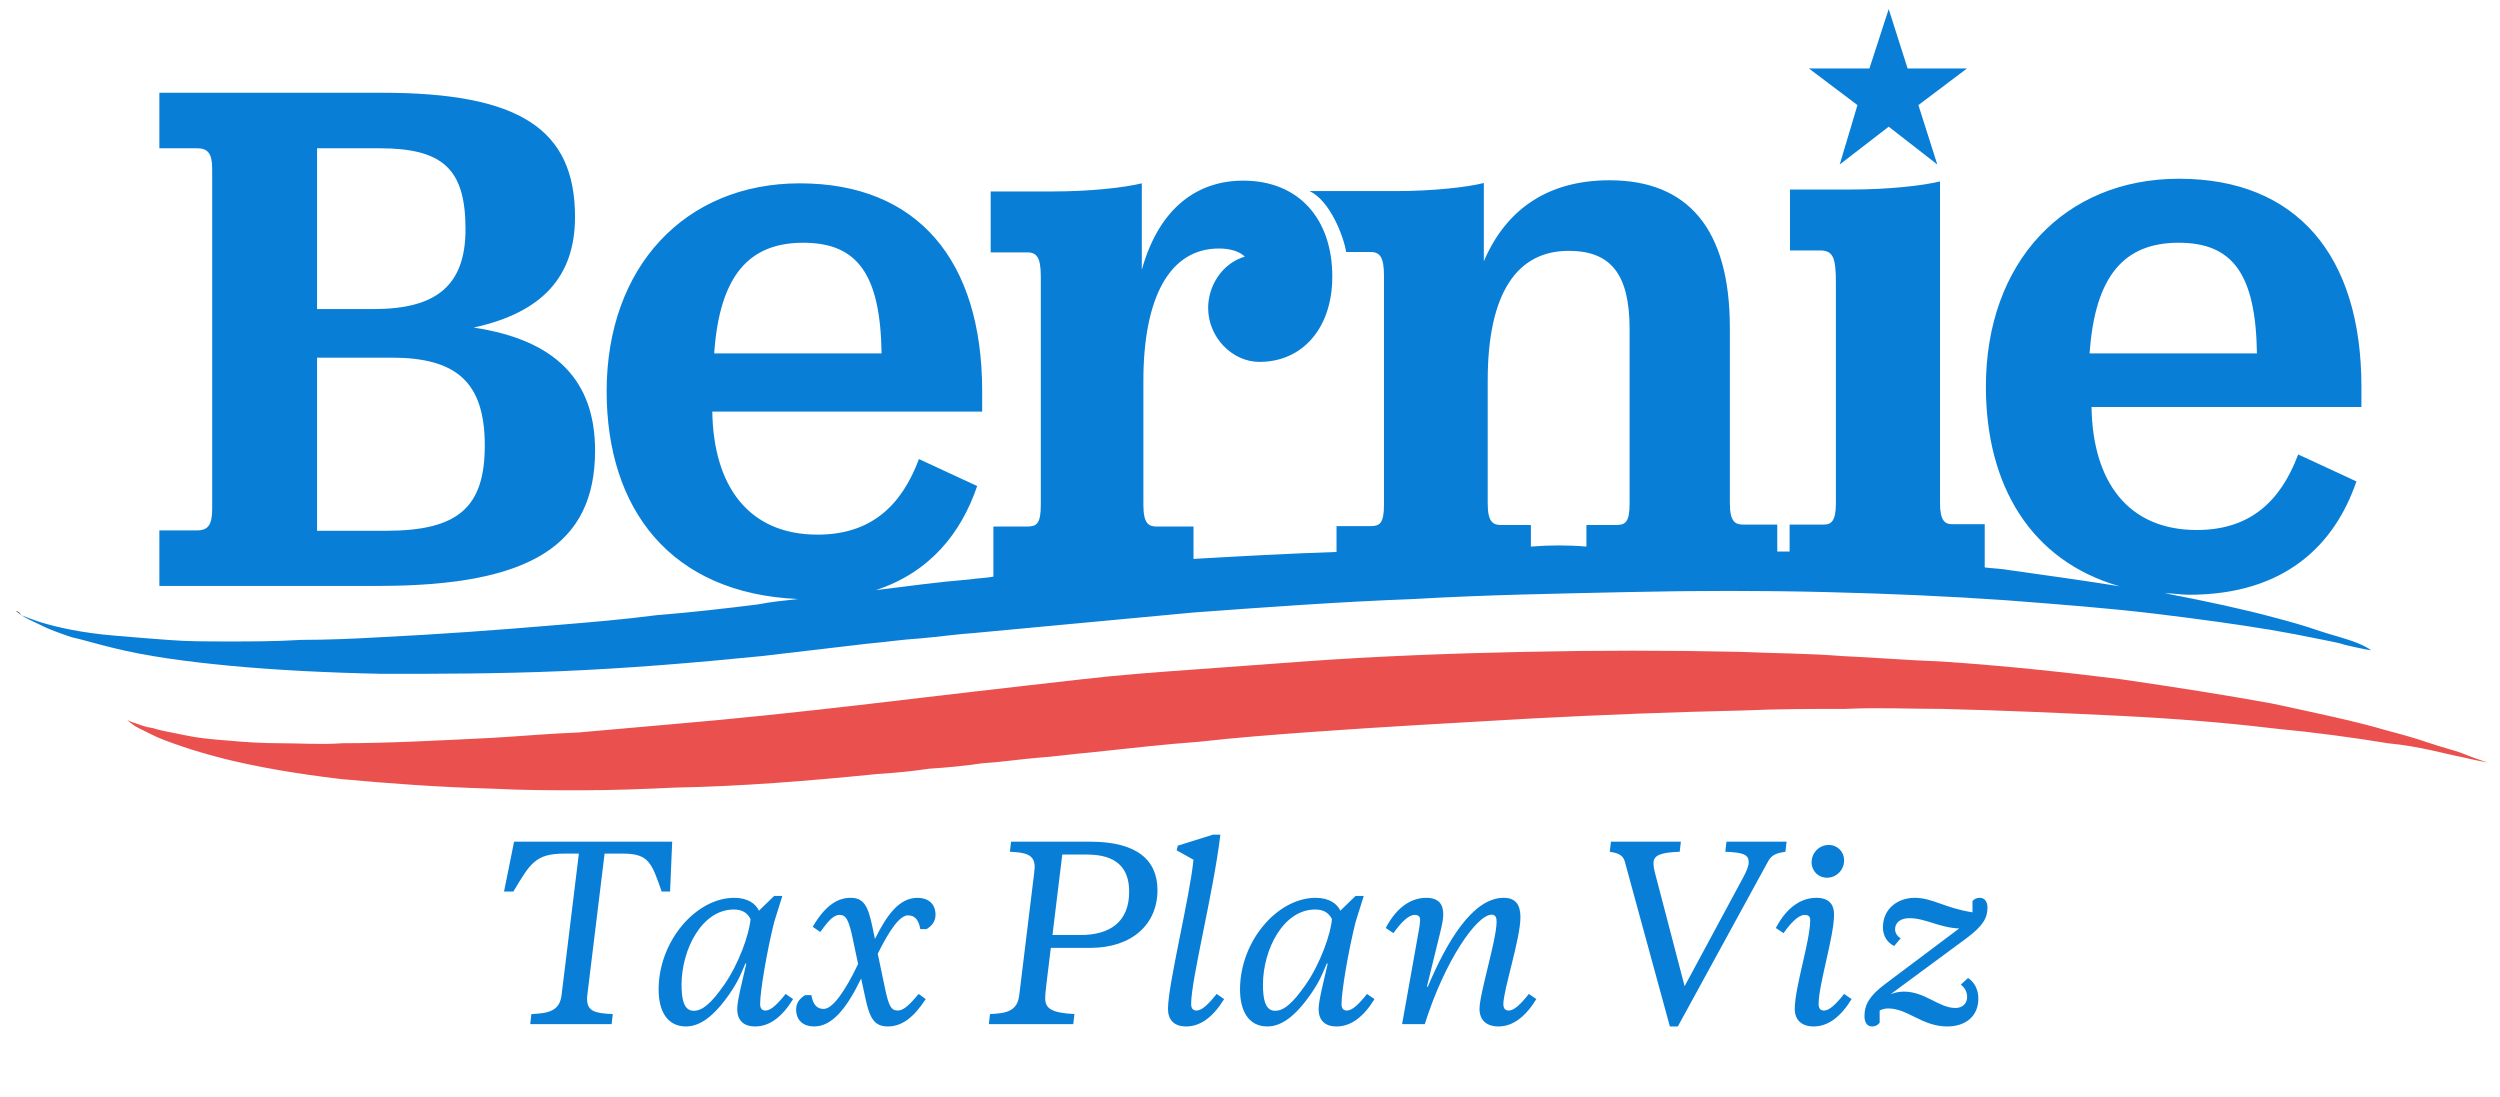 <?xml version="1.0" encoding="UTF-8" standalone="no"?>
<svg width="620px" height="272px" viewBox="0 0 620 272" version="1.1" xmlns="http://www.w3.org/2000/svg" xmlns:xlink="http://www.w3.org/1999/xlink" xmlns:sketch="http://www.bohemiancoding.com/sketch/ns">
    <!-- Generator: Sketch 3.5.2 (25235) - http://www.bohemiancoding.com/sketch -->
    <title>Artboard</title>
    <desc>Created with Sketch.</desc>
    <defs></defs>
    <g id="Page-1" stroke="none" stroke-width="1" fill="none" fill-rule="evenodd" sketch:type="MSPage">
        <g id="Artboard" sketch:type="MSArtboardGroup">
            <g id="optimised_3" sketch:type="MSLayerGroup" transform="translate(3, 2)">
                <path d="M140.56,209.698 L136.268,244.788 C135.804,248.674 133.136,249.312 128.786,249.486 L128.496,251.98 L148.68,251.98 L148.97,249.486 C144.504,249.312 142.59,248.79 142.59,245.658 C142.59,245.368 142.648,244.73 142.764,243.86 L146.94,209.698 L151.58,209.698 C157.96,209.698 158.656,212.134 161.092,219.094 L163.18,219.094 L163.702,206.74 L124.494,206.74 L122,219.094 L124.32,219.094 C128.496,212.134 129.772,209.698 136.964,209.698 L140.56,209.698 Z M169.038,248.674 C166.66,248.674 166.022,246.006 166.022,242.12 C166.08,233.362 171.126,223.56 178.956,223.56 C180.986,223.56 182.32,224.314 183.132,225.938 C182.842,229.65 180.232,237.016 176.636,242.178 C173.388,246.818 171.242,248.674 169.038,248.674 L169.038,248.674 Z M179.826,248.21 C179.826,250.936 181.276,252.56 184.292,252.56 C187.888,252.56 191.02,250.124 193.688,245.774 L191.832,244.498 C189.802,247.05 188.178,248.616 186.844,248.616 C185.974,248.616 185.51,248.094 185.51,246.992 C185.51,243.802 187.192,233.884 188.99,226.692 L191.02,220.196 L188.99,220.196 L185.22,223.85 C184.408,222.11 182.436,220.66 179.072,220.66 C169.676,220.66 160.338,231.332 160.338,243.396 C160.338,248.674 162.426,252.56 167.124,252.56 C170.372,252.56 173.852,250.356 177.912,244.498 C180.174,241.25 180.87,239.22 181.856,236.958 L182.088,236.958 C181.334,240.38 179.826,246.064 179.826,248.21 L179.826,248.21 Z M211.552,245.252 C212.654,250.53 213.814,252.56 217.178,252.56 C220.832,252.56 223.732,250.124 226.574,245.774 L224.834,244.498 C222.688,247.05 221.122,248.616 219.672,248.616 C218.048,248.616 217.41,247.572 216.482,243.106 L214.684,234.522 C217.584,228.664 220.136,225.01 222.166,225.01 C223.674,225.01 224.776,225.822 225.24,228.432 L226.748,228.432 C227.734,227.852 229.01,226.808 229.01,224.894 C229.01,221.936 226.98,220.66 224.544,220.66 C219.962,220.66 216.888,225.01 213.988,230.868 L213.408,228.084 C212.306,222.748 211.262,220.66 207.956,220.66 C205.114,220.66 201.866,222.11 198.56,227.852 L200.416,229.128 C202.156,226.75 203.606,224.894 205.172,224.894 C206.796,224.894 207.492,225.996 208.536,231.042 L209.812,237.074 C206.564,243.86 203.49,248.21 201.286,248.21 C199.778,248.21 198.676,247.398 198.212,244.788 L196.704,244.788 C195.718,245.368 194.442,246.412 194.442,248.326 C194.442,251.284 196.472,252.56 198.908,252.56 C203.316,252.56 206.912,248.21 210.566,240.67 L211.552,245.252 Z M257.604,233.072 L267.406,233.072 C277.614,233.072 284.052,227.33 284.052,218.746 C284.052,211.38 279.064,206.74 267.406,206.74 L247.744,206.74 L247.454,209.234 C251.398,209.408 253.602,209.93 253.602,213.004 C253.602,213.294 253.544,213.932 253.486,214.396 L249.774,244.788 C249.31,248.674 246.816,249.312 242.524,249.486 L242.234,251.98 L263.172,251.98 L263.462,249.486 C257.662,249.196 256.212,248.036 256.212,245.6 C256.212,244.846 256.27,244.092 256.444,242.584 L257.604,233.072 Z M260.446,209.93 L266.536,209.93 C273.844,209.93 277.034,213.178 277.034,219.152 C277.034,226.75 272.104,229.882 265.028,229.882 L258.01,229.882 L260.446,209.93 Z M286.662,248.21 C286.662,250.936 288.17,252.56 291.186,252.56 C294.782,252.56 297.914,250.124 300.582,245.774 L298.726,244.498 C296.696,247.05 295.072,248.616 293.738,248.616 C292.868,248.616 292.404,248.094 292.404,246.992 C292.404,240.844 297.914,219.5 299.654,205 L297.798,205 L289.098,207.726 L288.808,208.886 L292.984,211.206 C292.114,220.312 286.662,242.12 286.662,248.21 L286.662,248.21 Z M313.226,248.674 C310.848,248.674 310.21,246.006 310.21,242.12 C310.268,233.362 315.314,223.56 323.144,223.56 C325.174,223.56 326.508,224.314 327.32,225.938 C327.03,229.65 324.42,237.016 320.824,242.178 C317.576,246.818 315.43,248.674 313.226,248.674 L313.226,248.674 Z M324.014,248.21 C324.014,250.936 325.464,252.56 328.48,252.56 C332.076,252.56 335.208,250.124 337.876,245.774 L336.02,244.498 C333.99,247.05 332.366,248.616 331.032,248.616 C330.162,248.616 329.698,248.094 329.698,246.992 C329.698,243.802 331.38,233.884 333.178,226.692 L335.208,220.196 L333.178,220.196 L329.408,223.85 C328.596,222.11 326.624,220.66 323.26,220.66 C313.864,220.66 304.526,231.332 304.526,243.396 C304.526,248.674 306.614,252.56 311.312,252.56 C314.56,252.56 318.04,250.356 322.1,244.498 C324.362,241.25 325.058,239.22 326.044,236.958 L326.276,236.958 C325.522,240.38 324.014,246.064 324.014,248.21 L324.014,248.21 Z M363.918,248.21 C363.918,250.936 365.6,252.56 368.616,252.56 C372.212,252.56 375.344,250.124 378.012,245.774 L376.156,244.498 C374.126,247.05 372.502,248.616 371.168,248.616 C370.298,248.616 369.834,248.094 369.834,246.992 C369.834,243.512 374.068,230.81 374.068,225.474 C374.068,222.4 372.908,220.66 369.892,220.66 C362.12,220.66 355.682,231.854 351.1,242.7 L350.868,242.7 L354.116,229.476 C354.754,226.982 354.928,225.59 354.928,224.778 C354.928,222.4 353.942,220.66 350.694,220.66 C347.504,220.66 343.676,222.4 340.66,228.142 L342.574,229.418 C344.256,227.04 346.228,224.894 347.794,224.894 C348.896,224.894 349.186,225.416 349.186,226.17 C349.186,226.576 349.07,227.562 348.954,228.258 L344.72,251.98 L350.346,251.98 C355.276,236.32 363.222,224.836 366.934,224.836 C368.036,224.836 368.152,225.822 368.152,226.634 C368.152,231.042 363.918,244.382 363.918,248.21 L363.918,248.21 Z M414.784,242.584 L407.476,214.628 C407.186,213.526 407.07,212.772 407.07,212.018 C407.07,210.046 408.984,209.408 413.566,209.234 L413.856,206.74 L396.514,206.74 L396.224,209.234 C398.022,209.524 399.472,209.93 399.936,211.612 L411.13,252.56 L413.102,252.56 L435.49,211.612 C436.418,209.872 437.868,209.524 439.782,209.234 L440.072,206.74 L425.166,206.74 L424.876,209.234 C429.458,209.408 430.676,209.988 430.676,211.844 C430.676,212.772 430.212,213.874 429.4,215.44 L414.784,242.584 Z M451.846,224.778 C451.846,222.4 450.686,220.66 447.438,220.66 C444.248,220.66 440.42,222.4 437.404,228.142 L439.318,229.418 C441,227.04 442.972,224.894 444.538,224.894 C445.64,224.894 445.93,225.416 445.93,226.17 C445.93,231.332 442.102,242.816 442.102,248.21 C442.102,250.936 443.784,252.56 446.8,252.56 C450.396,252.56 453.528,250.124 456.196,245.774 L454.34,244.498 C452.31,247.05 450.686,248.616 449.352,248.616 C448.482,248.616 448.018,248.094 448.018,246.992 C448.018,242.12 451.846,230.288 451.846,224.778 L451.846,224.778 Z M450.106,215.672 C452.426,215.672 454.34,213.758 454.34,211.38 C454.34,209.234 452.716,207.552 450.512,207.552 C448.192,207.552 446.278,209.466 446.278,211.844 C446.278,213.99 447.902,215.672 450.106,215.672 L450.106,215.672 Z M464.49,242.062 C460.778,244.846 459.386,247.05 459.386,250.008 C459.386,251.574 460.082,252.56 461.242,252.56 C462.054,252.56 462.576,252.328 463.156,251.632 L463.156,248.616 C463.62,248.384 464.316,248.094 465.244,248.094 C470.174,248.094 473.654,252.56 479.918,252.56 C484.5,252.56 487.632,250.008 487.632,245.658 C487.632,243.396 486.646,241.54 485.08,240.554 L483.282,242.178 C484.326,242.99 484.848,244.034 484.848,245.252 C484.848,246.992 483.572,247.978 481.948,247.978 C477.83,247.978 474.466,243.918 469.13,243.918 C467.796,243.918 466.636,244.266 465.882,244.556 L484.674,230.694 C488.792,227.62 489.894,225.648 489.894,223.096 C489.894,221.762 489.314,220.66 487.98,220.66 C487.284,220.66 486.646,220.892 486.182,221.472 L486.182,224.256 C479.338,223.212 476.264,220.66 471.856,220.66 C467.68,220.66 463.968,223.328 463.968,227.968 C463.968,230.23 465.128,231.796 466.752,232.608 L468.376,230.694 C467.448,230.172 466.984,229.302 466.984,228.49 C466.984,226.576 468.608,225.706 470.522,225.706 C474.524,225.706 478.004,228.084 482.876,228.258 L464.49,242.062 Z" id="Tax-Plan-Viz" fill="#087ED7" sketch:type="MSShapeGroup"></path>
                <path d="M614,187.103 C614,187.103 611.609,186.72 607.593,185.764 C605.585,185.381 602.907,184.712 599.848,184.042 C596.787,183.373 593.154,182.703 589.138,182.321 C581.106,180.982 571.352,179.643 560.355,178.592 C549.262,177.253 536.544,176.201 522.87,175.531 C509.1,174.862 494.374,174.192 478.691,173.81 C470.946,173.81 462.627,173.427 454.593,173.81 C446.178,173.81 437.859,173.81 429.444,174.192 C412.328,174.575 394.637,175.245 376.564,176.201 C358.491,177.253 340.418,178.209 321.961,179.548 C312.877,180.217 303.888,180.887 294.517,181.939 C285.433,182.608 276.444,183.661 267.359,184.617 C262.96,184.999 258.275,185.669 253.971,185.956 C249.573,186.338 245.269,187.008 240.584,187.294 C236.185,187.964 231.882,188.347 227.483,188.633 C223.084,189.303 218.781,189.685 214.382,189.972 C197.265,191.694 180.53,193.033 164.465,193.319 C156.433,193.702 148.687,193.989 141.324,193.989 C133.961,193.989 126.598,193.989 119.521,193.606 C105.751,193.224 93.033,192.267 81.654,191.215 C70.275,189.876 60.521,188.155 52.488,186.147 C48.471,185.095 45.125,184.139 42.065,183.087 C39.005,182.035 36.328,181.079 34.319,180.027 C32.311,178.974 30.59,178.305 29.92,177.636 C28.868,176.966 28.582,176.583 28.582,176.583 C28.582,176.583 29.251,176.966 30.303,177.253 C31.355,177.636 32.98,178.305 34.989,178.592 C36.997,179.261 39.675,179.644 42.735,180.313 C45.795,180.983 49.429,181.365 53.445,181.652 C57.461,182.035 61.86,182.322 66.546,182.322 C71.232,182.322 76.587,182.704 81.942,182.322 C93.035,182.322 105.753,181.652 119.14,180.983 C125.834,180.6 133.197,179.931 140.56,179.644 C147.923,178.974 155.669,178.305 163.319,177.636 C179.097,176.297 195.449,174.575 212.566,172.568 C221.268,171.516 229.97,170.559 238.671,169.507 C247.372,168.455 256.457,167.499 265.446,166.447 C274.53,165.395 283.519,164.725 292.89,164.056 C301.974,163.386 311.346,162.717 320.335,162.048 C338.79,160.709 357.15,160.039 375.224,159.657 C393.297,159.274 411.083,159.274 428.487,159.657 C437.189,160.039 445.604,160.039 453.924,160.709 C462.339,161.091 470.371,161.761 478.404,162.048 C494.181,163.1 509.195,164.725 522.965,166.446 C536.736,168.454 549.453,170.463 560.45,172.47 C571.543,174.861 581.201,176.868 588.946,179.163 C592.963,180.215 596.309,181.172 599.369,182.224 C602.43,183.276 605.107,183.945 607.115,184.615 C611.609,186.433 614,187.103 614,187.103 L614,187.103 Z" id="Shape" fill="#EA504E" sketch:type="MSShapeGroup"></path>
                <path d="M144.577,109.741 C144.577,92.338 134.824,82.297 114.455,79.237 C131.572,75.508 139.604,66.519 139.604,51.793 C139.604,29.99 125.834,21.002 91.696,21.002 L36.521,21.002 L36.521,34.772 L45.893,34.772 C48.57,34.772 49.622,36.111 49.622,39.84 L49.622,124.181 C49.622,128.198 48.57,129.536 45.893,129.536 L36.521,129.536 L36.521,143.306 L91.41,143.306 C128.512,143.21 144.577,133.17 144.577,109.741 L144.577,109.741 Z M75.631,34.771 L91.027,34.771 C106.805,34.771 112.447,39.839 112.447,54.852 C112.447,68.91 105.084,74.647 89.688,74.647 L75.631,74.647 L75.631,34.771 L75.631,34.771 Z M75.631,86.696 L94.087,86.696 C110.152,86.696 117.228,92.72 117.228,108.498 C117.228,123.894 110.534,129.632 92.748,129.632 L75.631,129.632 L75.631,86.696 L75.631,86.696 Z" id="Shape" fill="#087ED7" sketch:type="MSShapeGroup"></path>
                <path d="M453.254,38.788 L465.398,29.417 L477.447,38.788 L472.762,24.062 L484.811,14.978 L470.084,14.978 L465.398,0.251 L460.617,14.978 L445.604,14.978 L457.653,24.062 L453.254,38.788 Z" id="Shape" fill="#087ED7" sketch:type="MSShapeGroup"></path>
                <g id="XMLID_1_" transform="translate(0, 42)" sketch:type="MSShapeGroup">
                    <g id="Group">
                        <path d="M579.19,114.6 C583.5,115.941 585.03,117.281 585.03,117.281 C585.03,117.281 583.019,116.991 578.62,115.941 C576.61,115.27 573.93,114.88 570.87,114.22 C567.53,113.55 564.18,112.88 560.16,112.21 C552.13,110.87 542.47,109.53 531.38,108.19 C520.29,106.849 507.95,105.9 494.18,104.839 C480.51,103.889 465.691,103.219 450,102.839 C434.32,102.449 417.59,102.449 400.47,102.839 C383.45,103.219 365.66,103.499 347.59,104.559 C329.52,105.23 311.06,106.57 292.99,107.9 C274.91,109.62 256.84,111.25 238.77,112.969 C234.46,113.259 229.78,113.929 225.38,114.309 C220.69,114.599 216.39,115.269 211.99,115.65 C203.29,116.7 194.59,117.66 185.89,118.71 C168.87,120.43 152.13,121.77 136.35,122.44 C120.58,123.11 105.56,123.11 91.79,123.11 C77.73,122.82 65.02,122.15 53.92,121.099 C42.93,120.049 33.17,118.709 25.14,116.7 C21.12,115.75 17.78,114.69 14.72,114.019 C11.66,112.969 8.98,112.019 6.97,110.959 C4.68,109.909 3.34,109.239 2.29,108.569 C3.24,108.959 4.96,109.619 6.97,110.289 C11.37,111.629 17.4,112.969 25.43,113.639 C29.44,114.019 33.84,114.309 38.53,114.69 C43.21,115.08 48.19,115.08 53.92,115.08 C59.66,115.08 65.3,115.08 71.71,114.69 C78.12,114.69 84.81,114.41 91.5,114.019 C105.18,113.349 119.91,112.299 135.68,110.959 C143.72,110.289 151.75,109.619 159.78,108.569 C168.2,107.899 176.52,106.949 184.93,105.899 C188.28,105.229 191.62,104.939 194.97,104.558 C163.22,103.218 147.45,82.178 147.45,53.018 C147.45,22.218 166.86,1.468 195.35,1.468 C224.52,1.468 240.58,20.498 240.58,53.018 L240.58,58.079 L173.65,58.079 C173.93,76.539 182.64,88.589 199.75,88.589 C212.85,88.589 220.5,81.61 224.9,69.849 L239.34,76.539 C235.33,88.299 227.58,97.959 214.19,102.359 C221.84,101.399 229.59,100.348 237.62,99.678 C239.34,99.388 241.35,99.388 243.36,99.008 L243.36,86.578 L251.77,86.578 C254.07,86.578 255.12,85.908 255.12,81.218 L255.12,24.61 C255.12,19.929 254.16,18.589 251.77,18.589 L242.69,18.589 L242.69,3.48 L258.08,3.48 C267.46,3.48 275.77,2.53 280.17,1.469 L280.17,22.889 C284.57,7.209 294.23,0.799 305.32,0.799 C319,0.799 327.41,10.169 327.41,24.61 C327.41,37.33 320.05,45.75 309.34,45.75 C302.65,45.75 296.62,39.72 296.62,32.36 C296.62,27 299.97,21.36 305.71,19.639 C304.37,18.299 301.98,17.629 299.3,17.629 C286.96,17.629 280.56,29.969 280.56,50.429 L280.56,81.219 C280.56,85.909 281.89,86.579 283.9,86.579 L292.99,86.579 L292.99,94.609 C304.65,93.939 316.7,93.268 328.46,92.888 L328.46,86.479 L336.88,86.479 C339.17,86.479 340.231,85.808 340.231,81.128 L340.231,24.518 C340.231,19.829 339.27,18.489 336.88,18.489 L330.85,18.489 C330.18,14.479 326.84,5.779 321.77,3.388 L343.191,3.388 C352.27,3.388 360.981,2.428 364.991,1.378 L364.991,20.788 C370.731,7.398 381.441,0.708 396.171,0.708 C415.581,0.708 426.001,12.758 426.001,37.238 L426.001,80.748 C426.001,85.428 427.341,86.098 429.351,86.098 L437.761,86.098 L437.761,92.788 L440.822,92.788 L440.822,86.098 L449.242,86.098 C451.252,86.098 452.302,85.149 452.302,80.748 L452.302,26.138 C452.302,19.828 451.632,18.109 448.282,18.109 L440.922,18.109 L440.922,3 L456.032,3 C465.402,3 473.721,2.05 478.122,1 L478.122,80.65 C478.122,84.95 479.172,86.009 481.182,86.009 L489.212,86.009 L489.212,96.719 C491.222,96.999 493.233,96.999 495.233,97.379 C504.892,98.719 514.262,100.059 522.682,101.4 C500.592,95.089 489.502,76.349 489.502,51.87 C489.502,21.08 508.912,0.33 537.402,0.33 C566.572,0.33 582.631,19.36 582.631,51.87 L582.631,56.94 L515.7,56.94 C515.98,75.389 524.69,87.44 541.8,87.44 C554.901,87.44 562.55,80.46 566.95,68.7 L581.389,75.389 C576.039,91.07 563.7,103.499 539.889,103.499 C537.879,103.499 535.869,103.119 533.869,103.119 C544.289,105.129 553.659,107.139 561.018,109.149 C565.039,110.199 568.388,111.159 571.449,112.209 C574.51,113.26 577.18,113.93 579.19,114.6 L579.19,114.6 Z M515.22,43.64 L556.72,43.64 C556.43,23.951 550.7,16.201 537.31,16.201 C523.92,16.2 516.56,24.23 515.22,43.64 L515.22,43.64 Z M401.14,80.84 L401.14,37.62 C401.14,23.95 396.451,18.21 386.031,18.21 C373.31,18.21 365.951,28.54 365.951,50.34 L365.951,80.84 C365.951,85.53 367.291,86.2 369.301,86.2 L376.661,86.2 L376.661,91.55 C381.341,91.17 386.031,91.17 390.431,91.55 L390.431,86.2 L397.791,86.2 C400.09,86.2 401.14,85.53 401.14,80.84 L401.14,80.84 Z M174.12,43.64 L215.63,43.64 C215.34,23.951 209.6,16.201 196.21,16.201 C182.83,16.2 175.46,24.23 174.12,43.64 L174.12,43.64 Z" id="Shape" fill="#087ED7"></path>
                        <path d="M0.95,107.52 C0.95,107.52 1.62,107.52 2.29,108.571 C1.62,107.9 0.95,107.52 0.95,107.52 L0.95,107.52 Z" id="Shape" fill="#000000"></path>
                    </g>
                </g>
            </g>
        </g>
    </g>
</svg>